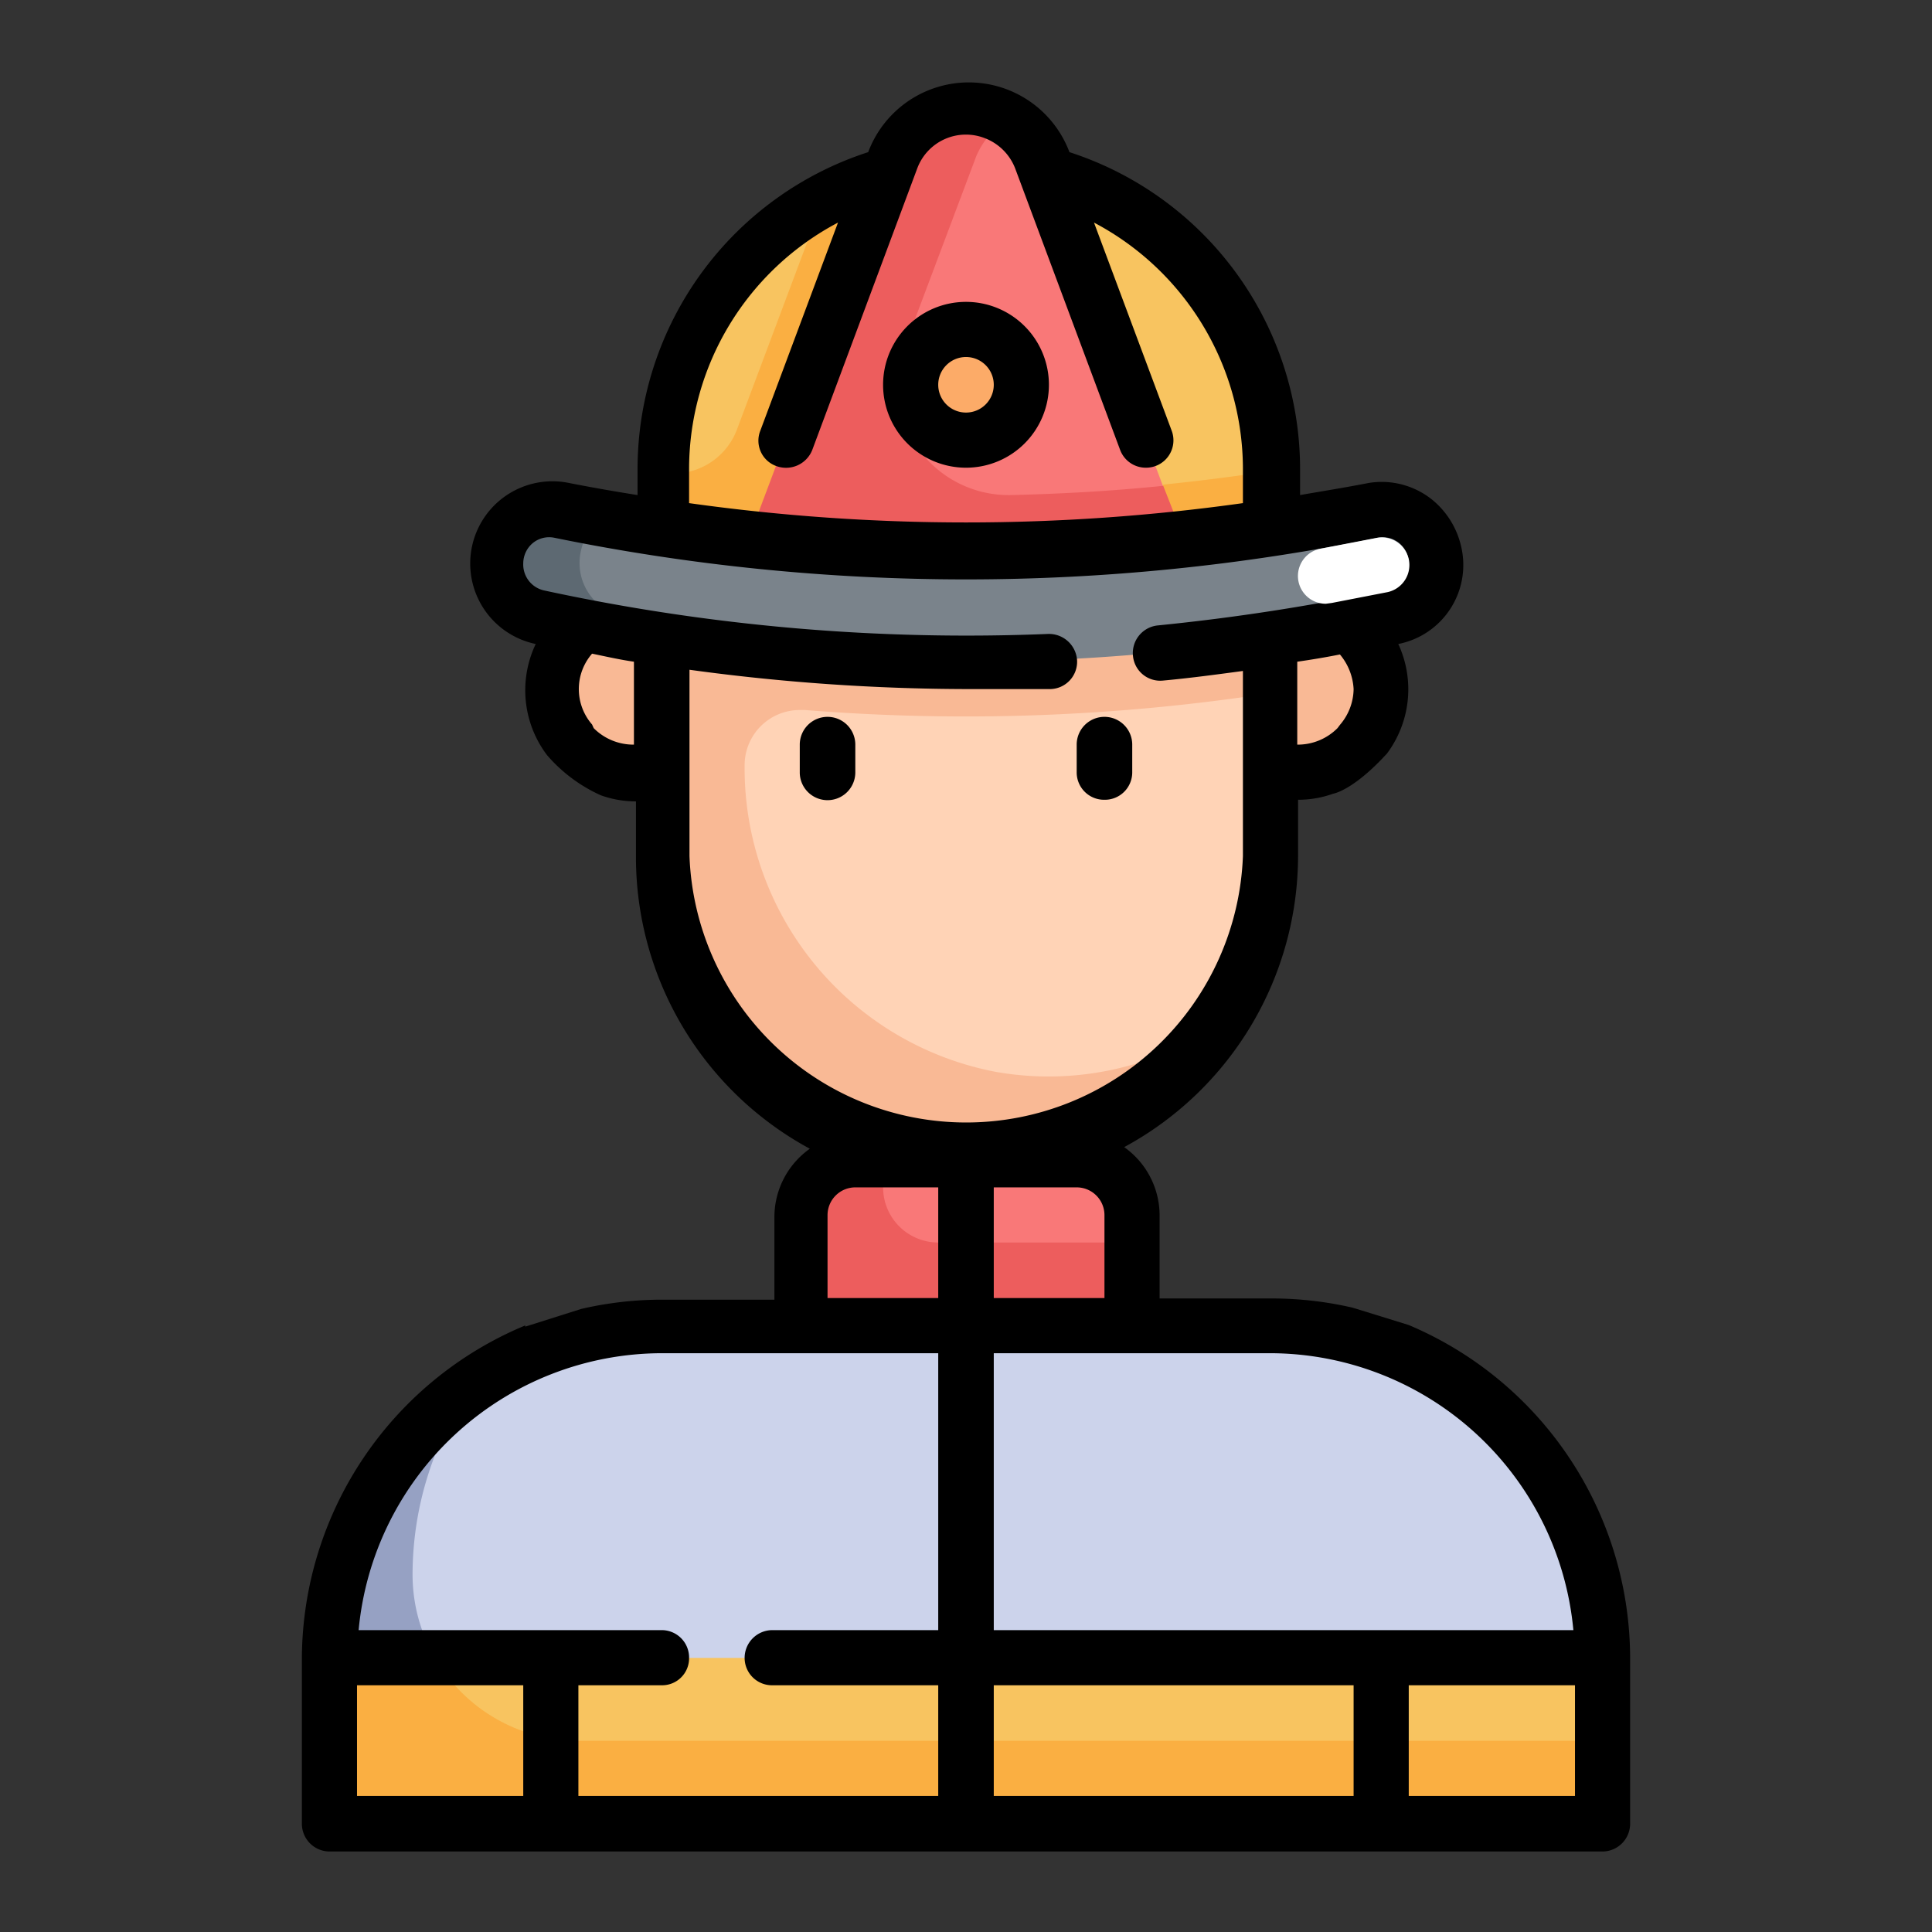 <svg xmlns="http://www.w3.org/2000/svg" viewBox="0 0 48 48"><rect x="0" y="0" width="48" height="48" fill="#333333" stroke="none"/><defs><style>.cls-1{fill:none;}.cls-2{fill:#ffd3b6;}.cls-3{fill:#f8c460;}.cls-4{fill:#faaf42;}.cls-5{fill:#f97878;}.cls-6{fill:#fcab68;}.cls-7{fill:#ed5d5d;}.cls-8{fill:#ccd3eb;}.cls-9{fill:#96a1c3;}.cls-10{fill:#f9b995;}.cls-11{fill:#7a838b;}.cls-12{fill:#5d6972;}.cls-13{fill:#fff;}</style></defs><g id="Layer_2" data-name="Layer 2"><g id="Layer_1-2" data-name="Layer 1"><rect class="cls-1" width="48" height="48"/><g id="Layer_31" data-name="Layer 31"><path class="cls-2" d="M16.44,12.31H31.56v8.94a7.56,7.56,0,0,1-15.12,0V12.31Z"/><path class="cls-3" d="M24,4.06a7.56,7.56,0,0,1,7.56,7.56v2.07H16.44V11.62A7.56,7.56,0,0,1,24,4.06Z"/><path class="cls-4" d="M28.9,12.07c-.45,0-.9.07-1.34.1l-3-8.08h0a7.49,7.49,0,0,0-4.12.9l-2.13,5.68a1.69,1.69,0,0,1-1.81,1.08h0v1.95H31.56v-2c-.89.14-1.78.25-2.66.34Z"/><path class="cls-5" d="M29.5,13.69h-11L22.14,4a2,2,0,0,1,3.72,0Z"/><circle class="cls-6" cx="24" cy="9.56" r="1.38"/><path class="cls-5" d="M21.25,28.81h5.5a1.38,1.38,0,0,1,1.38,1.38v2.75H19.87V30.19A1.38,1.38,0,0,1,21.25,28.81Z"/><path class="cls-7" d="M21.94,29.5v-.69h-.69a1.38,1.38,0,0,0-1.38,1.38v2.75h8.26V30.87H23.31A1.37,1.37,0,0,1,21.94,29.5Z"/><path class="cls-8" d="M16.44,32.94H31.56a8.25,8.25,0,0,1,8.25,8.25v4.12H8.19V41.19A8.25,8.25,0,0,1,16.44,32.94Z"/><path class="cls-9" d="M14.37,43.25a4.13,4.13,0,0,1-4.12-4.13,8.24,8.24,0,0,1,1.48-4.7,8.24,8.24,0,0,0-3.54,6.77v4.12H39.81V43.25Z"/><path class="cls-3" d="M13.69,41.19H34.31v4.12H13.69Z"/><path class="cls-3" d="M8.19,41.19h5.5v4.12H8.19Z"/><path class="cls-3" d="M34.31,41.19h5.5v4.12h-5.5Z"/><path class="cls-4" d="M34.31,43.25h5.5v2.06h-5.5Z"/><path class="cls-4" d="M34.31,43.25v2.06H13.69V43.19a3.82,3.82,0,0,0,.68.06Z"/><path class="cls-4" d="M13.69,43.19v2.12H8.19V41.19h2.62A4.1,4.1,0,0,0,13.69,43.19Z"/><path class="cls-10" d="M15.75,15.06h.69v4.13h-.69a2.07,2.07,0,0,1,0-4.13Z"/><path class="cls-10" d="M32.25,19.19h-.69V15.06h.69a2.07,2.07,0,0,1,0,4.13Z"/><path class="cls-10" d="M31.56,17.23V14.48a49.66,49.66,0,0,1-13.06.28c-.69-.08-1.38-.17-2.06-.28V21a7.73,7.73,0,0,0,7.26,7.8,7.55,7.55,0,0,0,6.58-3.35,7.55,7.55,0,0,1-5.54,1.18A7.68,7.68,0,0,1,18.5,19a1.37,1.37,0,0,1,1.37-1.36H20a49.79,49.79,0,0,0,11.57-.42Z"/><path class="cls-11" d="M34.63,15.3a50.13,50.13,0,0,1-21.26,0A1.36,1.36,0,0,1,12.31,14a1.34,1.34,0,0,1,1.34-1.34l.26,0a50.06,50.06,0,0,0,20.18,0,1.34,1.34,0,0,1,1.57,1.06,1.15,1.15,0,0,1,0,.26A1.36,1.36,0,0,1,34.63,15.3Z"/><path class="cls-7" d="M28.9,12.07c-1.27.13-2.53.2-3.79.23A2.76,2.76,0,0,1,22.3,9.6a2.92,2.92,0,0,1,.18-1L24.21,4A1.92,1.92,0,0,1,25,3a2,2,0,0,0-1.8-.14A2.05,2.05,0,0,0,22.12,4l-3,8-.61,1.62h11Z"/><path class="cls-12" d="M15.43,15.3a1.35,1.35,0,0,1-1-1.6,1.29,1.29,0,0,1,.58-.84c-.36-.07-.72-.12-1.08-.2a1.35,1.35,0,0,0-.54,2.64A50.73,50.73,0,0,0,25,16.41,50.82,50.82,0,0,1,15.43,15.3Z"/><path d="M26.06,9.56A2.06,2.06,0,1,0,24,11.62,2.06,2.06,0,0,0,26.06,9.56Zm-2.75,0a.69.69,0,1,1,.69.69A.69.69,0,0,1,23.31,9.56Z"/><path d="M39.09,40.5H24.69V33.62h6.87A7.58,7.58,0,0,1,39.09,40.5ZM20.56,30.19a.69.69,0,0,1,.69-.69h2.06v2.75H20.56Zm4.13-.69h2.06a.69.69,0,0,1,.69.69v2.06H24.69Zm8.94-12.38a1.39,1.39,0,0,1-.34.89l-.06.08a1.39,1.39,0,0,1-1,.41V16.44c.35-.05.71-.11,1.06-.18A1.45,1.45,0,0,1,33.63,17.12Zm-16.51-5.5a6.93,6.93,0,0,1,3.7-6.09L18.89,10.7a.67.67,0,0,0,.4.88.7.7,0,0,0,.89-.4l2.61-7a1.29,1.29,0,0,1,1.67-.75,1.31,1.31,0,0,1,.76.75l2.61,7a.68.68,0,0,0,.64.44.68.68,0,0,0,.64-.92h0L27.18,5.53a6.93,6.93,0,0,1,3.7,6.09v.88a49.55,49.55,0,0,1-13.76,0ZM13,14a.66.66,0,0,1,.24-.51.64.64,0,0,1,.53-.13,51.07,51.07,0,0,0,20.46,0,.64.64,0,0,1,.53.13.66.66,0,0,1,.09.93.72.72,0,0,1-.36.23,53.06,53.06,0,0,1-5.74.89.69.69,0,0,0-.6.77.68.68,0,0,0,.73.6c.66-.06,1.33-.15,2-.24v4.6a6.88,6.88,0,0,1-13.75,0V16.64a51.39,51.39,0,0,0,6.9.48c.69,0,1.38,0,2.07,0a.68.68,0,0,0,.66-.71.7.7,0,0,0-.72-.66,49.68,49.68,0,0,1-12.52-1.08A.66.66,0,0,1,13,14Zm2.75,2.46V18.5a1.39,1.39,0,0,1-1-.41L14.71,18a1.34,1.34,0,0,1,0-1.76C15.05,16.31,15.4,16.39,15.75,16.44Zm-2.7,16.47h0A9,9,0,0,0,7.5,41.19v4.12a.69.69,0,0,0,.69.69H39.81a.69.69,0,0,0,.69-.69V41.19A9,9,0,0,0,35,32.92h0l-1.39-.43a8.89,8.89,0,0,0-2-.23H28.81V30.19a2.08,2.08,0,0,0-.88-1.69,8.24,8.24,0,0,0,4.32-7.25V19.87a2.57,2.57,0,0,0,.87-.15s.49-.07,1.34-1A2.67,2.67,0,0,0,34.74,16h0a2,2,0,0,0,1.56-2.43,2.1,2.1,0,0,0-.7-1.14A2,2,0,0,0,34,12c-.56.11-1.13.2-1.7.3v-.67a8.28,8.28,0,0,0-5.73-7.85l0,0a2.67,2.67,0,0,0-5,0l0,0a8.28,8.28,0,0,0-5.73,7.85v.67c-.57-.09-1.14-.19-1.7-.3a2,2,0,0,0-.83,4h0a2.67,2.67,0,0,0,.28,2.76,3.84,3.84,0,0,0,1.34,1,2.57,2.57,0,0,0,.87.15v1.38a8.24,8.24,0,0,0,4.32,7.25,2.08,2.08,0,0,0-.88,1.69v2.06H16.44a8.89,8.89,0,0,0-2,.23l-1.39.44M8.87,41.87H13v2.75H8.87Zm5.5,2.75V41.87h2.07a.67.67,0,0,0,.68-.68.68.68,0,0,0-.68-.69H8.91a7.58,7.58,0,0,1,7.53-6.88h6.87V40.5H19.19a.69.69,0,0,0-.69.69.68.68,0,0,0,.69.68h4.12v2.75Zm10.32-2.75h8.94v2.75H24.69Zm14.44,2.75H35V41.87h4.13Z"/><path d="M20.56,17.81a.69.69,0,0,0-.69.69v.69a.69.69,0,0,0,1.38,0V18.5A.69.69,0,0,0,20.56,17.81Z"/><path d="M27.44,19.87a.68.68,0,0,0,.69-.68V18.5a.69.69,0,0,0-1.38,0v.69A.68.68,0,0,0,27.44,19.87Z"/><path class="cls-13" d="M32.94,15a.69.69,0,0,1-.12-1.37l1.35-.26a.69.69,0,0,1,.83.52.69.69,0,0,1-.52.82h0l-1.39.27Z"/></g></g></g></svg>